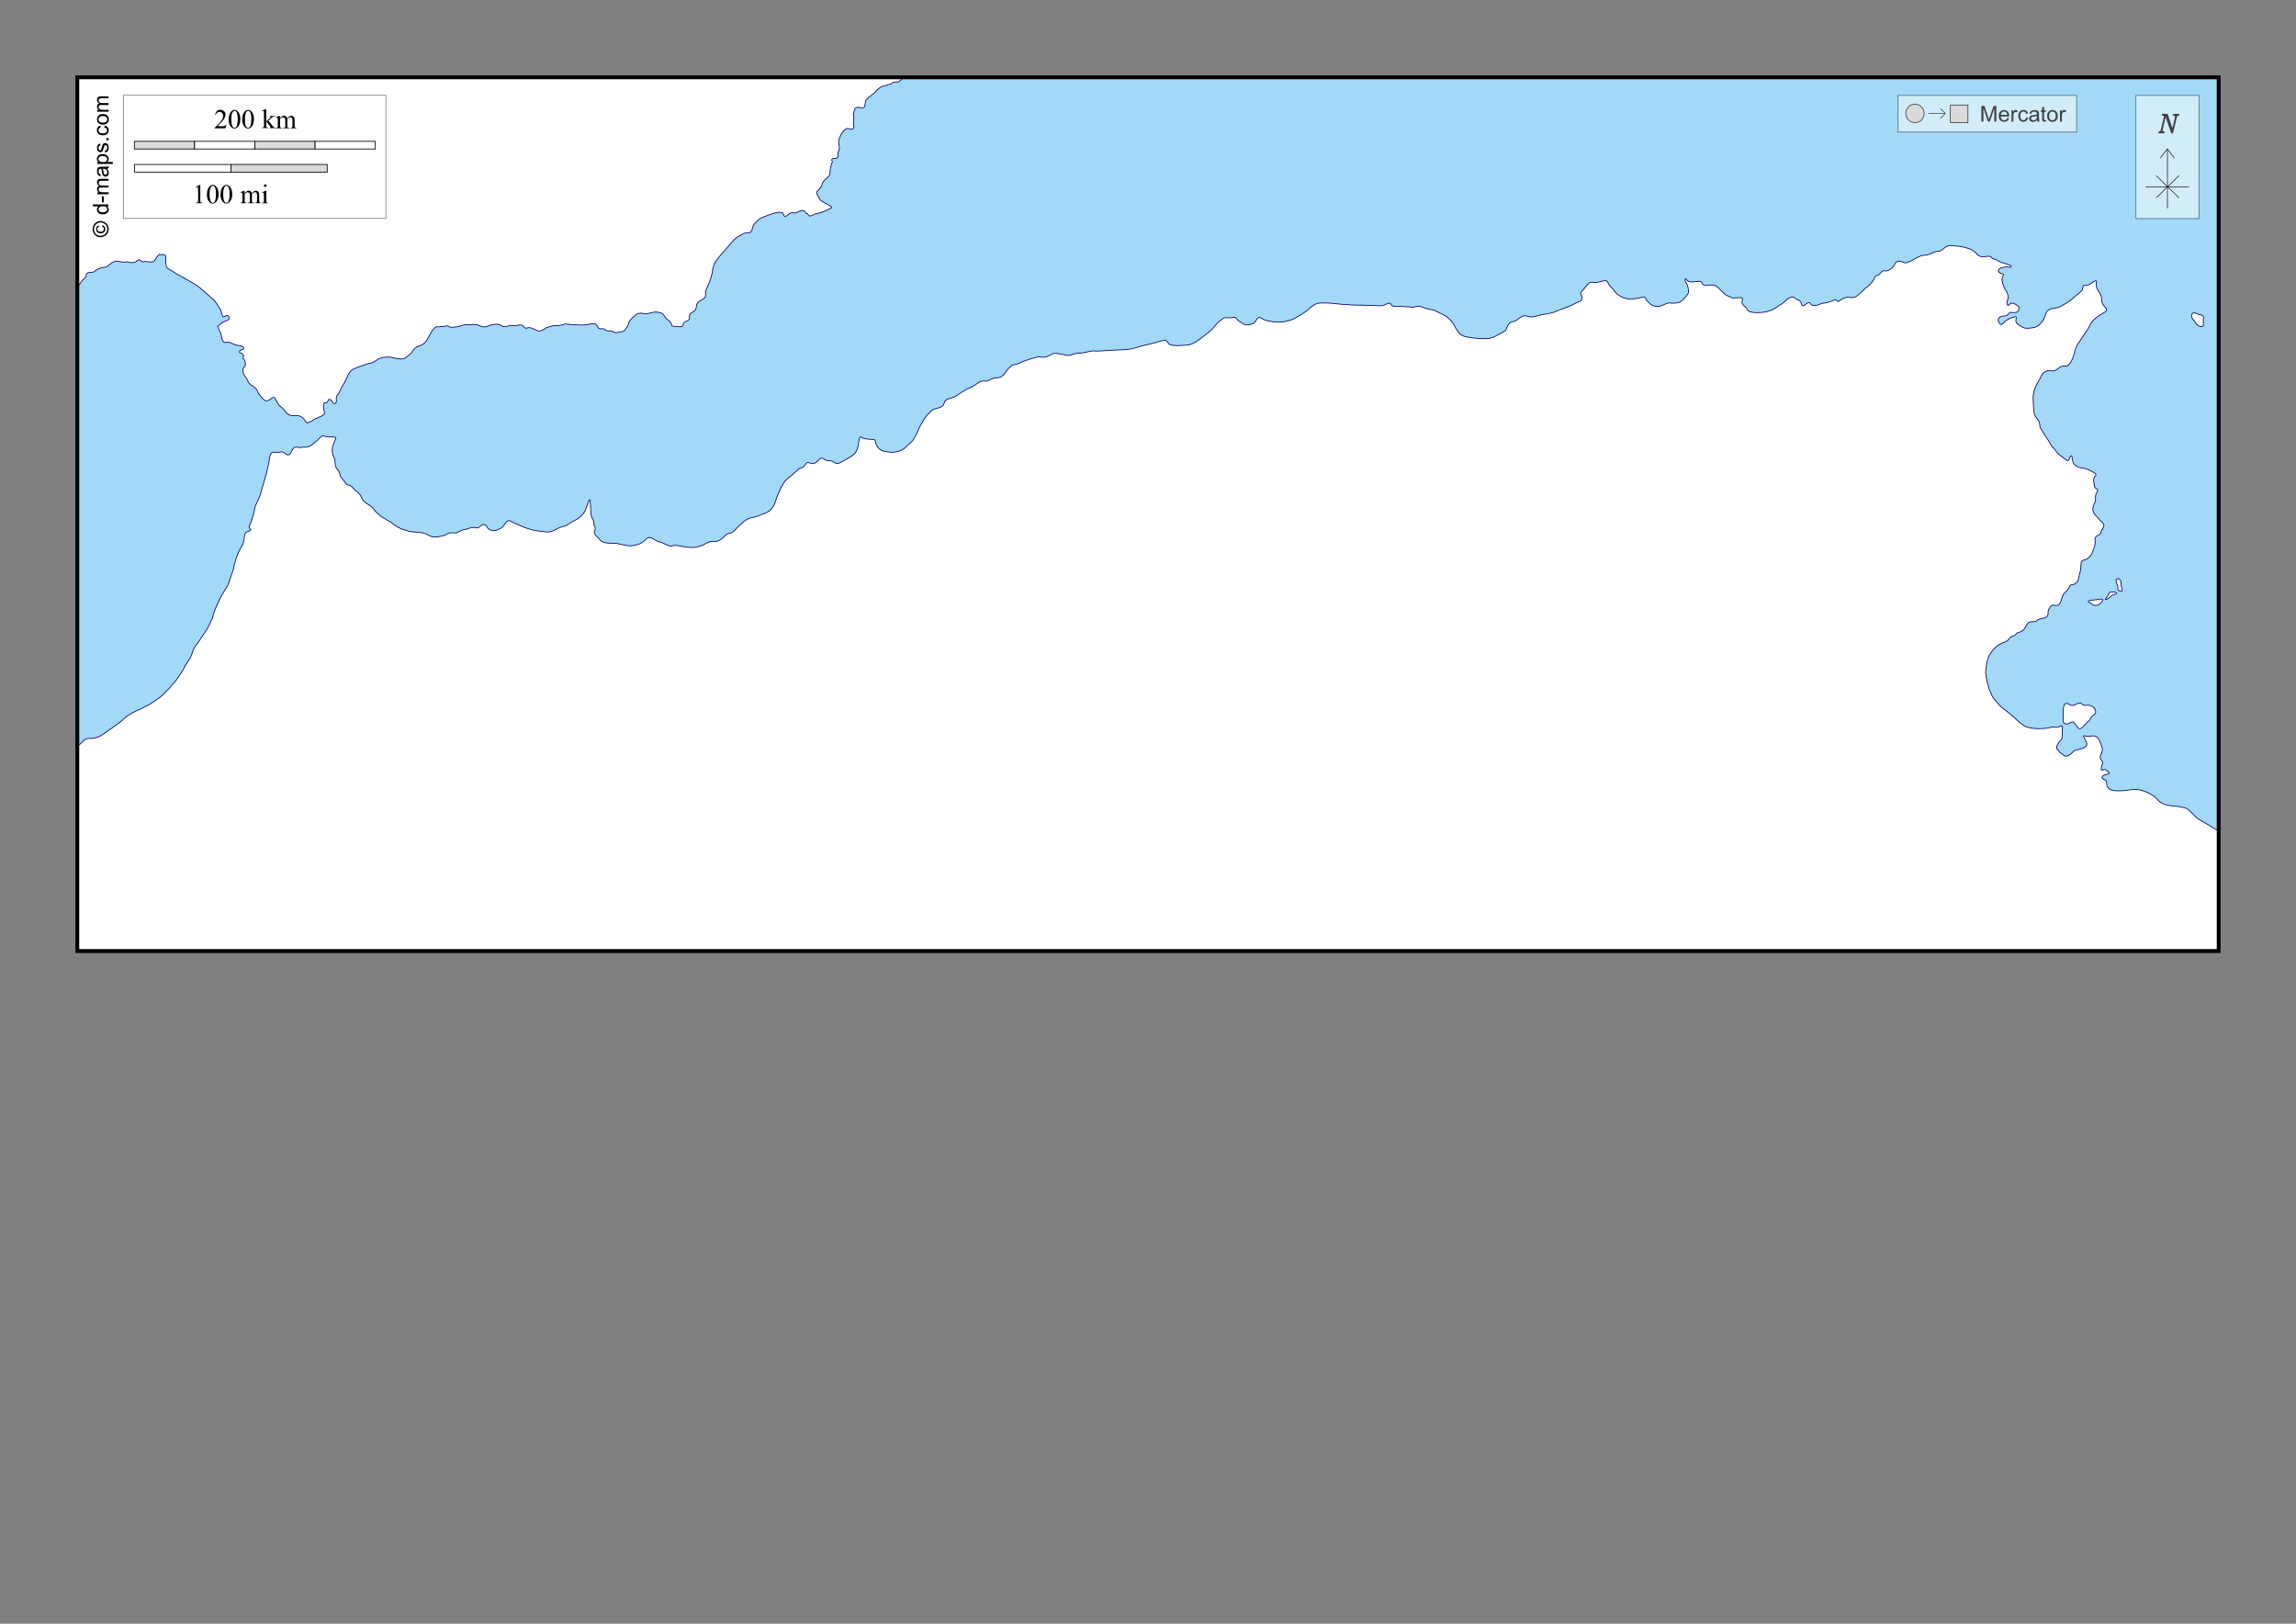 <?xml version="1.0" encoding="UTF-8"?>
<!DOCTYPE svg PUBLIC "-//W3C//DTD SVG 1.1//EN" "http://www.w3.org/Graphics/SVG/1.1/DTD/svg11.dtd">
<!-- Creator: CorelDRAW -->
<svg xmlns="http://www.w3.org/2000/svg" xml:space="preserve" width="297mm" height="210mm" version="1.1" style="shape-rendering:geometricPrecision; text-rendering:geometricPrecision; image-rendering:optimizeQuality; fill-rule:evenodd; clip-rule:evenodd"
viewBox="0 0 29700 21000"
 xmlns:xlink="http://www.w3.org/1999/xlink">
 <rect x="0" y="0" width="29700" height="21000" fill="#808080" stroke="none"/>
 <defs>
  <style type="text/css">
   <![CDATA[
    .str2 {stroke:black;stroke-width:10;stroke-opacity:0.502}
    .str1 {stroke:black;stroke-width:50}
    .str5 {stroke:#434242;stroke-width:10}
    .str3 {stroke:black;stroke-width:10}
    .str0 {stroke:#000066;stroke-width:10}
    .str6 {stroke:#2B2A29;stroke-width:7.62}
    .str4 {stroke:black;stroke-width:7.62}
    .fil2 {fill:none}
    .fil8 {fill:#D9DADA}
    .fil0 {fill:#A2D9F7}
    .fil1 {fill:white}
    .fil6 {fill:#FEFEFE;fill-rule:nonzero}
    .fil5 {fill:#D9DADA;fill-rule:nonzero}
    .fil7 {fill:#434242;fill-rule:nonzero}
    .fil4 {fill:black;fill-rule:nonzero}
    .fil3 {fill:#FEFEFE;fill-rule:nonzero;fill-opacity:0.502}
   ]]>
  </style>
 </defs>
 <g id="Plan_x0020_1">
  <rect class="fil0" x="1000" y="1000" width="27700" height="11300"/>
  <path class="fil1 str0" d="M1000 12300l0 -2647c25,-19 62,-51 82,-75 15,-19 52,-32 77,-27 26,6 98,-12 124,-25 47,-25 80,-49 122,-81 22,-16 43,-26 65,-45 31,-27 66,-43 98,-73 65,-60 118,-98 200,-135 31,-15 61,-24 88,-42 22,-14 57,-26 81,-42 16,-11 36,-21 54,-34 51,-36 99,-64 139,-113 25,-30 53,-43 75,-77 23,-34 51,-52 77,-91 29,-44 60,-86 88,-131 2,-4 3,-5 4,-8 17,-40 33,-61 55,-96 13,-21 38,-56 45,-78 5,-18 16,-37 20,-57 7,-31 28,-60 48,-84 23,-29 44,-63 64,-94 36,-56 76,-105 103,-167 10,-22 21,-43 30,-66l2 -4c12,-23 12,-33 18,-56 10,-35 21,-65 35,-98 10,-23 22,-46 32,-69 32,-75 67,-129 112,-197 18,-27 32,-90 45,-125 12,-32 28,-69 36,-101 4,-16 8,-45 12,-62 8,-24 12,-31 18,-56 6,-26 28,-83 40,-108 15,-29 24,-51 42,-79 23,-36 29,-81 31,-124 1,-29 15,-51 43,-58 13,-3 53,-15 34,-32 -20,-20 -23,-25 -8,-55 21,-40 26,-72 41,-115 9,-26 25,-93 26,-118 0,0 34,-72 34,-72 3,-10 16,-31 21,-49 4,-14 14,-32 18,-50 11,-47 31,-101 43,-148 13,-48 28,-91 38,-141 10,-48 24,-88 29,-139 2,-24 9,-42 12,-63 21,-42 18,-48 67,-44 23,2 43,1 65,-3 36,-7 51,12 78,28 24,14 25,17 50,-6 9,-8 23,-45 35,-59 10,-13 4,-7 17,-19 20,-18 63,6 97,-5 25,-8 44,6 76,-4 55,-17 77,-48 123,-82 27,-20 54,-74 92,-59 33,13 91,10 129,12 41,2 11,41 3,62 -30,73 -40,116 -10,192 20,40 18,42 20,83 5,96 50,69 65,160 5,26 46,60 61,88 7,12 24,32 40,35 69,14 59,46 101,76 12,9 48,38 54,49 18,35 42,85 76,107 29,19 56,37 84,58 12,9 31,46 56,67 25,20 51,50 78,63 26,12 43,26 66,40 26,16 28,12 55,34 29,25 102,71 139,80 37,9 59,23 103,30 60,9 120,5 176,21 32,9 57,32 98,45l3 1c18,-1 22,-2 37,1 11,3 61,-4 73,-8 39,-13 43,-4 81,-30 23,-16 76,-18 103,-14 36,5 79,-40 119,-41 21,-1 79,-28 113,-29 28,-1 20,-2 48,5 38,9 61,-56 109,-42 22,6 22,57 88,75 22,6 58,1 78,-9 63,-29 61,-29 98,-84 12,-18 34,-43 58,-31 29,16 58,26 89,41 20,10 43,20 65,30 80,33 155,57 242,63 25,2 66,11 91,11 80,-2 118,-50 192,-69 51,-14 46,-9 89,-41 35,-26 96,-48 129,-75 88,-72 84,-115 121,-213 4,-12 18,-34 20,-6 2,37 8,67 7,106 -1,54 4,91 30,138 20,35 -2,42 21,84 35,63 -46,61 31,136 41,40 49,66 112,79 34,7 76,5 111,6 48,1 52,9 94,16 101,18 116,29 220,-3 33,-10 74,-40 97,-64 54,-57 97,7 149,25 33,12 62,16 92,33 16,9 62,33 79,31 15,-2 28,-7 43,-11 56,3 87,9 143,20 38,8 119,12 155,1 23,-7 46,-15 70,-22 21,-7 36,-21 58,-30 43,-17 42,-23 87,-18 44,5 94,-22 124,-54 71,-77 67,-33 118,-66 23,-15 66,-66 93,-89 41,-34 43,-50 98,-78 10,-5 18,-10 29,-15 53,-14 74,-12 128,-36 56,-25 87,-24 140,-68 34,-29 57,-70 68,-113 7,-28 60,-158 75,-182 44,-74 41,-84 112,-136 31,-23 57,-53 87,-75 37,-32 21,-29 62,-40 59,-16 50,-89 104,-66 48,21 78,7 111,-29 33,-36 49,-42 87,-14 46,32 76,-2 124,38 24,20 70,12 93,-6 19,-15 44,-22 67,-38 17,-12 40,-21 59,-35 51,-37 50,-30 77,-92 22,-51 16,-109 31,-143 16,-36 30,-4 53,2 35,10 83,13 120,14 45,1 23,37 49,77 27,43 15,33 60,63 6,4 8,5 15,8 34,7 58,14 93,16 32,2 34,5 69,-1 44,-7 90,-18 123,-50 13,-13 40,-34 52,-48 22,-26 51,-37 69,-75 19,-39 46,-77 60,-119 6,-17 22,-51 32,-66 32,-52 49,-88 92,-134 28,-20 22,-21 41,-41 46,-48 151,-20 167,-102 5,-27 30,-46 56,-53 25,-7 81,-25 100,-38 20,-13 32,-20 52,-36 21,-17 45,-23 72,-44 22,-17 55,-21 84,-41 20,-14 36,-20 58,-36 48,-35 63,-39 120,-34 31,2 72,-43 138,-44 70,-1 83,-33 122,-82 19,-23 19,-29 43,-51 12,-11 22,-21 35,-31 37,-4 90,-20 123,-39 20,-11 129,-47 153,-51 42,-6 43,-24 96,-13 84,17 130,-48 175,-48 51,0 109,16 159,26 50,10 103,-36 163,-30 41,5 141,-30 185,-28 40,6 83,0 124,-2 41,-1 86,-3 127,-7 79,-7 185,-1 261,-24 17,-5 28,-6 47,-12 74,-26 144,-38 220,-56 34,-8 135,-49 158,-31 36,28 17,50 88,60 64,8 88,1 150,-1l5 0c64,-4 80,-12 137,-42 30,-16 96,-67 123,-90 37,-31 75,-55 107,-93 16,-18 28,-32 43,-51 18,-22 62,-57 86,-73 23,-16 67,-1 100,-7 27,-5 52,-14 69,10 19,28 39,35 66,55 53,38 82,33 143,13 37,-12 29,-26 51,-53 25,-29 22,-39 60,-20 37,18 42,26 87,35 9,2 17,4 27,6 46,9 73,9 119,11 57,2 160,-22 208,-54 20,-13 41,-20 64,-36 23,-15 42,-27 65,-41 27,-17 60,-54 91,-75 62,-43 74,-41 148,-42 83,-1 166,11 248,19 16,1 34,1 50,0 68,12 136,8 205,10 53,1 104,6 158,5 41,0 86,12 128,-9 16,-8 69,-39 80,-9 14,39 85,30 118,29 43,-2 76,6 117,6 31,0 40,11 80,-2 68,-23 95,15 158,27 28,6 54,13 83,17 33,18 74,33 107,52 29,16 43,18 70,42 72,65 67,70 112,149 12,20 30,39 44,61l1 2c48,30 43,29 100,42 41,9 67,10 108,15 24,3 38,4 62,5 84,2 132,6 206,-39 18,-11 40,-17 63,-32 45,-29 56,-19 75,-79 9,-28 37,-66 70,-68 61,-4 111,-88 169,-77 75,15 49,23 133,5 37,-8 75,-22 113,-25 8,-1 13,-2 21,-3 59,-11 83,-13 140,-40 39,-18 91,-33 132,-50 25,-11 44,-16 70,-30 20,-10 39,-19 59,-30 34,-19 53,-7 63,-56 8,-39 -46,-50 0,-93 30,-28 49,-60 77,-90 35,-39 65,-14 110,-18 31,-3 127,-45 143,-8 16,37 29,54 59,82 35,32 32,56 82,88 53,34 51,31 112,47 21,5 36,6 57,6 32,-7 41,-7 70,-10 23,-3 87,-23 103,-13 9,6 11,27 29,46 48,48 69,74 146,71 47,-2 114,-55 156,-44 26,7 102,0 125,-16 15,-11 18,-9 35,-26 19,-20 30,-29 47,-52 31,-40 30,-44 22,-93 -8,-49 -13,-46 -34,-87 -10,-18 -9,-57 8,-33 46,63 120,21 178,27 48,5 4,72 119,49 47,-9 83,3 118,33l6 6c22,26 45,44 69,69 34,34 55,28 93,52 38,24 170,-32 142,38 -21,53 34,69 56,105 8,12 17,27 30,34 47,26 163,20 214,9 59,-14 92,-23 142,-60 25,-18 45,-30 71,-45 14,-8 33,-26 44,-38 32,-26 64,-58 109,-46 8,2 30,26 51,32 65,19 36,78 69,79 13,0 65,-56 92,-38 16,11 -8,34 72,31 36,-1 62,-26 105,-29 62,-4 80,-21 136,-40 41,-14 34,35 60,14 30,-25 63,-41 101,-49 19,-4 30,3 53,3 36,0 59,-2 87,-28 28,-25 66,-54 89,-81 13,-15 29,-27 46,-37 19,-15 78,-79 81,-103 6,-43 34,-23 69,-56 27,-26 35,-50 73,-40 32,9 90,-33 106,-60 13,-23 38,-73 71,-66 33,7 27,1 60,18 57,28 188,-92 254,-93 73,-2 76,-16 140,-41 50,-20 61,6 119,-43 25,-21 59,-44 92,-43 8,0 14,1 22,2 59,6 111,7 169,24 63,18 81,21 132,64 26,22 29,37 68,52 36,14 54,-3 95,-3 64,0 26,21 78,35 52,14 47,25 85,41 13,5 45,13 62,19 18,6 75,17 76,40 1,13 -35,3 -45,3 -28,0 -120,6 -121,48 0,4 6,20 8,24 27,14 33,12 53,21 11,5 -2,22 -6,33 -16,41 -4,72 9,111 12,33 11,35 30,65 78,123 -10,127 23,189 15,27 26,-35 83,-20 13,4 55,36 66,46 -5,50 1,67 -56,73 -52,5 -48,-20 -90,28 -25,29 -62,4 -100,30 -52,35 0,104 22,97 11,-4 43,-43 66,-56 33,-19 77,-44 116,-44 28,0 -27,55 25,94 17,13 15,14 37,27 45,27 60,30 114,26 76,-5 106,-18 159,-75 73,-77 20,-167 165,-183 25,-3 54,-13 78,-20 23,-12 34,-22 57,-34 36,-18 113,-78 143,-107 22,-20 81,-60 86,-87 8,-37 2,-49 45,-47 45,2 85,-51 126,-60 13,-3 7,46 7,55 1,69 65,108 67,163 3,58 7,83 49,125 50,49 -16,67 -48,87 -34,22 -59,37 -89,65 -25,23 -42,42 -58,73 -24,61 -68,111 -104,165 -13,19 -17,31 -33,51 -34,43 -55,96 -67,149 -10,45 -54,179 -115,170 -44,-7 -59,7 -95,31 -35,24 -40,36 -85,30 -55,-8 -88,4 -123,49l-6 8c-20,55 -63,107 -86,169 -35,97 -22,160 -17,260 4,91 15,92 64,159 15,21 17,60 18,85 29,43 51,86 78,127 21,32 32,43 51,79 22,43 32,51 63,85 29,32 30,47 71,74 13,9 84,67 92,68 30,3 26,-62 51,-64 10,-1 13,55 17,69 12,44 29,56 69,76 23,12 71,13 103,23 20,6 88,39 104,51 39,25 28,26 7,55 -22,30 -8,71 -4,106 3,28 11,39 35,51 33,16 -24,55 -19,107 6,64 -8,48 -26,109 -18,57 -6,95 38,135 22,20 31,40 59,63 18,14 30,32 39,53 -14,40 -4,30 -28,60 -17,22 -4,58 -52,73 -23,7 -40,32 -36,57 10,60 -19,125 -42,178 -9,20 -49,68 -72,73 -51,12 -68,20 -68,75 -2,75 -12,89 -28,156 -11,45 -1,45 -40,80 -34,31 -69,0 -84,49 -8,25 -46,62 -65,81 -48,49 -26,186 -136,153 -34,-11 -60,44 -70,69 -8,21 11,56 -27,86 -22,17 -108,15 -127,51 -47,17 -58,-1 -91,14 -54,25 -39,109 -140,132 -40,9 -21,35 -74,48 -60,14 -30,52 -106,77 -70,23 -130,70 -172,131 -46,67 -53,104 -65,185 -3,23 -7,55 -9,78 13,89 28,180 67,262 27,57 22,57 66,105 36,40 38,54 85,90 36,27 75,59 110,88 36,28 53,43 85,76 15,16 31,27 48,40 49,42 66,42 125,56 46,11 154,11 202,3 24,-4 26,-2 52,-11 46,-15 60,8 95,-3 15,-4 46,-22 56,-15 13,9 -1,42 0,62 0,32 3,64 -2,95l-1 5c-18,27 -15,22 -33,42 -19,21 -52,77 -25,101 21,18 23,30 35,41 15,14 16,1 37,26 16,19 51,25 72,11 37,-25 31,-21 63,-53 19,-19 60,-23 86,-31 29,-8 68,-17 83,-47 22,-43 -48,-102 -36,-125 3,-5 22,6 34,7 62,4 115,-32 159,36 16,26 50,105 48,134l-1 10c-5,50 -17,40 -24,74 -13,64 45,57 25,105 -5,11 -31,86 0,79 19,-5 36,-18 53,3 8,10 75,37 9,50 -26,5 -56,10 -67,39 -5,13 32,32 42,37 40,21 -5,57 47,109 34,34 147,32 191,26 151,-17 192,-32 336,38 31,15 70,42 93,68l4 4c57,72 137,83 224,90 40,3 140,16 170,39 31,23 58,49 83,78 55,63 151,101 220,147 19,13 40,23 60,36l39 22 0 1552 -27700 0zm27391 -8139c-12,-16 -40,-48 -42,-68 -4,-39 26,-60 63,-39 44,26 102,6 90,67 -6,29 6,82 -6,99 -6,9 -35,5 -47,-2 -9,-6 -27,-19 -34,-23l-24 -33zm-1341 3642c-3,-1 -40,-16 -38,-28 1,-6 46,-16 54,-14 30,7 203,-56 105,41 -15,15 -33,25 -55,28 -11,1 -36,-3 -46,-7l-20 -20zm267 -103c-24,27 -42,40 -74,55 -19,9 2,-22 7,-27 27,-28 25,-70 60,-71 7,0 9,2 21,1 13,-1 61,-2 43,22 -2,2 -17,8 -20,7l-36 13zm119 -164c-2,43 14,61 15,99 1,19 -24,14 -34,8 -44,-23 -9,-42 -25,-73 -11,-20 -40,-91 8,-86 15,2 23,17 32,27l4 25zm-341 1631c13,27 25,45 0,71 -19,19 -39,20 -50,48 -17,41 -46,48 -70,80 -16,22 -40,47 -66,58 -28,11 -53,-54 -76,-73 -54,-46 -49,36 -128,5 -28,-11 -16,-67 -16,-94 0,-35 -9,-155 34,-163 53,-10 51,55 137,7 15,-8 50,-22 64,-7 43,46 72,10 112,26 12,5 25,9 36,16l24 26zm-26096 -8167l0 2703c54,-38 43,-60 80,-90 53,-43 25,-55 45,-77 18,-19 58,-10 82,-17 18,-5 24,-18 44,-29 33,-18 64,-32 102,-34 44,-2 81,-56 117,-69 51,-18 47,-10 98,-1 46,8 37,1 76,0 12,0 30,8 47,10 72,8 78,-31 109,-35 16,-2 27,22 53,26 39,-14 38,0 68,0 30,0 65,9 85,-24 20,-32 25,-44 53,-71 14,-13 3,9 28,2 21,-6 40,-3 56,13 6,6 0,73 3,91 8,46 -2,66 50,88 10,4 68,42 80,50 30,20 70,37 103,58 31,20 66,36 97,55 24,16 49,28 74,44 48,37 91,79 138,117 23,19 42,39 67,59 31,24 65,86 90,120 23,32 22,98 47,109 12,5 47,-41 69,-4 13,23 -5,47 -29,54 -45,14 -76,36 -110,67l-5 5c7,23 24,59 36,82 18,33 8,97 45,122 23,16 47,-15 92,13 17,10 38,13 58,22 27,13 121,10 105,53 -4,11 -52,9 -55,40 -2,17 22,6 36,25 15,19 26,16 13,40 -13,26 10,23 17,40 39,96 -28,79 -21,135 10,79 22,53 54,114 6,11 11,23 14,34 49,63 32,27 80,67 9,7 32,31 36,42 10,33 30,56 51,81 48,55 64,79 134,23 13,-11 36,-22 47,-3 37,66 28,76 93,127 27,22 26,29 46,53 36,45 75,48 129,46 71,-4 95,29 134,81 5,7 8,9 14,15 24,-17 52,-18 82,-42 20,-15 85,-39 112,-53 18,-9 38,-30 28,-52 -13,-27 -21,-99 2,-118 14,-11 22,24 45,-23 14,-29 13,-22 36,-10 11,6 27,29 33,40 8,16 45,3 39,-38 -4,-25 0,-55 18,-74 32,-33 35,-77 62,-113 23,-31 28,-50 45,-82l3 -6c20,-44 47,-110 95,-129 32,-13 61,-27 95,-37 48,-14 62,-28 120,-37 71,-12 97,-81 212,-79 36,1 41,-5 81,6 32,9 84,22 116,17 9,-1 22,-5 30,-5 36,-22 48,-33 78,-58 42,-34 32,-75 107,-101 50,-17 70,-28 104,-72 16,-22 31,-59 48,-85 20,-31 26,-51 55,-78 31,-29 30,-10 65,-16 25,-5 51,-2 78,-10 15,-4 33,-5 45,7 16,16 60,6 83,5 52,-1 89,-31 147,-30 25,0 56,-2 82,-2 73,-1 49,6 110,26 21,7 38,3 59,3 49,-24 100,-37 154,-31 55,6 49,49 137,20 36,-12 62,6 102,-5 102,-27 78,22 115,33 24,7 31,-17 79,1 30,11 37,14 66,29 58,30 96,-27 145,-41 50,-15 63,-22 117,-21 48,0 67,-12 110,-21 37,1 32,4 59,7 19,2 42,0 62,2 46,5 122,8 166,-1 31,-7 103,-27 121,11 14,30 15,45 58,43 49,-2 26,7 65,24 30,13 39,-8 88,16 46,22 51,4 101,-1 25,-2 46,-10 57,-33 4,-10 17,-19 25,-37 10,-23 10,-20 17,-45 10,-36 93,-116 127,-122l4 -1c58,-10 35,3 79,7 40,4 100,-33 166,-22 54,10 66,13 92,60 24,42 71,41 86,102 7,29 28,18 58,22 138,19 60,-30 119,-60 23,-12 59,-19 55,-56 -3,-28 -3,-38 23,-58 29,-23 60,-29 64,-72 8,-97 68,-78 111,-127 24,-28 -4,-50 16,-97 16,-39 55,-122 62,-158 7,-41 24,-59 23,-109 17,-46 9,-65 43,-107 29,-34 52,-74 85,-105 37,-35 71,-87 108,-126 58,-62 51,-65 131,-107 43,-23 39,-27 88,-28 71,-1 48,-72 85,-117 16,-19 67,-66 88,-77 30,-11 52,-21 83,-32 30,-10 44,-18 77,-27 26,-6 112,-30 124,5 17,48 25,42 64,13 79,-59 62,-1 116,-30 105,-58 101,5 117,11 30,12 11,-7 30,25 17,30 74,-15 98,-20 21,-5 37,-4 61,-13 17,-6 34,-12 51,-18 28,-15 42,-20 69,-33 6,-3 30,-15 20,-23 -27,-21 -61,-37 -91,-54 -41,-23 -49,-21 -73,-65 -7,-13 -35,-63 -29,-74 9,-17 47,-38 65,-82 14,-35 7,-32 32,-64 35,-45 78,-47 77,-116 0,-35 11,-68 19,-102 23,-44 6,-23 3,-49 -4,-33 65,-8 83,-41 4,-7 -10,-28 0,-58 17,-50 22,-56 9,-108 -11,-43 10,-84 27,-122 13,-28 61,-89 96,-78 20,6 71,17 71,-17 -1,-44 -11,-52 -1,-102 2,-12 3,-53 -5,-63 5,-17 9,-60 20,-74 35,-48 112,19 125,-29 18,-64 -4,-74 52,-117 20,-15 39,-31 59,-46 40,-31 54,-66 109,-94 16,-8 52,-13 75,-21 17,-6 34,-11 51,-17 32,-25 38,-22 78,-22 23,0 30,-16 50,-30l30 -33 -10686 0z"/>
  <rect class="fil2 str1" x="1000" y="1000" width="27700" height="11300"/>
  <polygon class="fil3 str2" points="1596,1232 4992,1232 4992,2825 1596,2825 "/>
  <path class="fil4" d="M2930 1614l-16 45 -138 0 0 -6c41,-37 69,-67 86,-91 17,-23 25,-45 25,-64 0,-15 -5,-27 -14,-37 -9,-10 -20,-14 -33,-14 -12,0 -22,3 -31,10 -9,7 -16,16 -20,29l-6 0c3,-21 10,-37 22,-49 12,-11 27,-17 45,-17 19,0 35,6 48,18 13,12 19,27 19,43 0,12 -3,24 -8,36 -8,19 -22,38 -41,59 -29,31 -46,50 -53,56l60 0c12,0 21,0 26,-1 5,-1 9,-3 13,-6 4,-3 7,-7 10,-12l7 0z"/>
  <path id="1" class="fil4" d="M2958 1544c0,-27 4,-50 12,-69 8,-19 19,-34 32,-43 10,-7 21,-11 32,-11 18,0 34,9 48,27 18,23 27,53 27,92 0,27 -4,50 -12,69 -8,19 -18,33 -30,41 -12,9 -24,13 -35,13 -22,0 -41,-13 -56,-39 -13,-22 -19,-49 -19,-80zm34 4c0,32 4,58 12,79 7,17 16,26 29,26 6,0 13,-3 19,-8 7,-6 12,-15 15,-28 5,-20 8,-48 8,-83 0,-27 -3,-49 -8,-67 -4,-13 -9,-23 -16,-28 -5,-4 -10,-6 -17,-6 -8,0 -15,4 -21,11 -8,10 -14,24 -17,45 -3,20 -4,41 -4,60z"/>
  <path id="2" class="fil4" d="M3134 1544c0,-27 4,-50 12,-69 8,-19 19,-34 32,-43 10,-7 21,-11 32,-11 18,0 34,9 48,27 18,23 27,53 27,92 0,27 -4,50 -12,69 -8,19 -18,33 -30,41 -12,9 -24,13 -35,13 -22,0 -41,-13 -56,-39 -13,-22 -19,-49 -19,-80zm34 4c0,32 4,58 12,79 7,17 16,26 29,26 6,0 13,-3 19,-8 7,-6 12,-15 15,-28 5,-20 8,-48 8,-83 0,-27 -3,-49 -8,-67 -4,-13 -9,-23 -16,-28 -5,-4 -10,-6 -17,-6 -8,0 -15,4 -21,11 -8,10 -14,24 -17,45 -3,20 -4,41 -4,60z"/>
  <path id="3" class="fil4" d="M3444 1414l0 157 40 -37c9,-8 13,-13 15,-15 1,-1 1,-3 1,-4 0,-2 -1,-4 -3,-6 -2,-2 -5,-3 -9,-3l0 -6 69 0 0 6c-9,0 -17,2 -23,4 -6,3 -13,7 -21,14l-41 37 40 51c11,14 19,23 23,27 6,5 10,9 15,10 3,1 8,2 15,2l0 6 -77 0 0 -6c4,0 7,-1 9,-2 2,-1 2,-3 2,-5 0,-3 -2,-7 -7,-13l-48 -62 0 52c0,10 1,17 2,20 1,3 3,5 6,7 3,1 8,2 17,2l0 6 -80 0 0 -6c8,0 14,-1 18,-3 2,-1 4,-3 5,-6 2,-4 3,-10 3,-20l0 -144c0,-18 0,-29 -1,-33 -1,-4 -2,-7 -4,-8 -2,-2 -4,-2 -7,-2 -2,0 -6,1 -11,3l-3 -6 47 -19 8 0z"/>
  <path id="4" class="fil4" d="M3621 1531c11,-12 18,-18 20,-20 5,-4 11,-8 17,-10 6,-2 12,-4 18,-4 10,0 18,3 25,9 7,6 12,14 14,25 12,-14 22,-23 30,-27 8,-4 17,-6 25,-6 8,0 16,2 22,6 6,4 12,11 15,21 3,7 4,17 4,31l0 68c0,10 1,17 2,20 1,2 3,5 6,6 3,2 8,3 15,3l0 6 -77 0 0 -6 3 0c7,0 12,-1 16,-4 3,-2 5,-5 6,-9 0,-2 1,-7 1,-17l0 -68c0,-13 -2,-22 -5,-27 -5,-7 -12,-11 -22,-11 -6,0 -12,2 -18,5 -6,3 -14,9 -22,17l0 2 1 7 0 75c0,11 1,17 2,20 1,3 3,5 7,7 3,2 9,3 17,3l0 6 -79 0 0 -6c9,0 15,-1 18,-3 3,-2 5,-5 7,-9 1,-2 1,-8 1,-17l0 -68c0,-13 -2,-22 -6,-28 -5,-7 -12,-11 -21,-11 -6,0 -12,2 -18,5 -9,5 -17,11 -22,17l0 85c0,10 1,17 2,20 1,3 4,5 6,7 3,2 8,2 17,2l0 6 -78 0 0 -6c7,0 12,-1 15,-2 3,-2 5,-4 7,-7 1,-3 2,-10 2,-20l0 -60c0,-17 -1,-28 -2,-34 -1,-4 -2,-6 -4,-8 -2,-1 -4,-2 -7,-2 -3,0 -7,1 -12,3l-3 -6 48 -19 7 0 0 34z"/>
  <path class="fil4" d="M2528 2418l57 -28 6 0 0 197c0,13 1,21 2,25 1,3 3,6 7,7 3,2 11,3 21,3l0 6 -88 0 0 -6c11,0 18,-1 21,-3 3,-2 5,-4 7,-7 1,-3 2,-11 2,-25l0 -126c0,-17 -1,-28 -2,-33 -1,-4 -2,-6 -4,-8 -2,-2 -5,-3 -8,-3 -4,0 -10,2 -18,5l-3 -5z"/>
  <path id="1" class="fil4" d="M3163 2500c11,-12 18,-18 20,-20 5,-4 11,-8 17,-10 6,-2 12,-4 18,-4 10,0 18,3 25,9 7,6 12,14 14,25 12,-14 22,-23 30,-27 8,-4 17,-6 25,-6 8,0 16,2 22,6 6,4 12,11 15,21 3,7 4,17 4,31l0 68c0,10 1,17 2,20 1,2 3,5 6,6 3,2 8,3 15,3l0 6 -77 0 0 -6 3 0c7,0 12,-1 16,-4 3,-2 5,-5 6,-9 0,-2 1,-7 1,-17l0 -68c0,-13 -2,-22 -5,-27 -5,-7 -12,-11 -22,-11 -6,0 -12,2 -18,5 -6,3 -14,9 -22,17l0 2 1 7 0 75c0,11 1,17 2,20 1,3 3,5 7,7 3,2 9,3 17,3l0 6 -79 0 0 -6c9,0 15,-1 18,-3 3,-2 5,-5 7,-9 1,-2 1,-8 1,-17l0 -68c0,-13 -2,-22 -6,-28 -5,-7 -12,-11 -21,-11 -6,0 -12,2 -18,5 -9,5 -17,11 -22,17l0 85c0,10 1,17 2,20 1,3 4,5 6,7 3,2 8,2 17,2l0 6 -78 0 0 -6c7,0 12,-1 15,-2 3,-2 5,-4 7,-7 1,-3 2,-10 2,-20l0 -60c0,-17 -1,-28 -2,-34 -1,-4 -2,-6 -4,-8 -2,-1 -4,-2 -7,-2 -3,0 -7,1 -12,3l-3 -6 48 -19 7 0 0 34z"/>
  <path id="2" class="fil4" d="M3431 2384c5,0 9,2 12,5 3,3 5,8 5,12 0,5 -2,9 -5,12 -3,3 -8,5 -12,5 -5,0 -9,-2 -12,-5 -3,-3 -5,-8 -5,-12 0,-5 2,-9 5,-12 3,-3 8,-5 13,-5zm14 83l0 127c0,10 1,16 2,20 1,3 4,6 6,7 3,2 8,2 15,2l0 6 -77 0 0 -6c8,0 13,-1 15,-2 3,-1 5,-4 6,-7 2,-3 2,-10 2,-20l0 -61c0,-17 -1,-28 -2,-33 -1,-4 -2,-6 -4,-8 -2,-1 -4,-2 -7,-2 -3,0 -7,1 -12,3l-2 -6 47 -19 8 0z"/>
  <path id="3" class="fil4" d="M2677 2514c0,-27 4,-50 12,-69 8,-19 19,-34 32,-43 10,-7 21,-11 32,-11 18,0 34,9 48,27 18,23 27,53 27,92 0,27 -4,50 -12,69 -8,19 -18,33 -30,41 -12,9 -24,13 -35,13 -22,0 -41,-13 -56,-39 -13,-22 -19,-49 -19,-80zm34 4c0,32 4,58 12,79 7,17 16,26 29,26 6,0 13,-3 19,-8 7,-6 12,-15 15,-28 5,-20 8,-48 8,-83 0,-27 -3,-49 -8,-67 -4,-13 -9,-23 -16,-28 -5,-4 -10,-6 -17,-6 -8,0 -15,4 -21,11 -8,10 -14,24 -17,45 -3,20 -4,41 -4,60z"/>
  <path id="4" class="fil4" d="M2853 2514c0,-27 4,-50 12,-69 8,-19 19,-34 32,-43 10,-7 21,-11 32,-11 18,0 34,9 48,27 18,23 27,53 27,92 0,27 -4,50 -12,69 -8,19 -18,33 -30,41 -12,9 -24,13 -35,13 -22,0 -41,-13 -56,-39 -13,-22 -19,-49 -19,-80zm34 4c0,32 4,58 12,79 7,17 16,26 29,26 6,0 13,-3 19,-8 7,-6 12,-15 15,-28 5,-20 8,-48 8,-83 0,-27 -3,-49 -8,-67 -4,-13 -9,-23 -16,-28 -5,-4 -10,-6 -17,-6 -8,0 -15,4 -21,11 -8,10 -14,24 -17,45 -3,20 -4,41 -4,60z"/>
  <path class="fil4" d="M1198 2963c0,-17 4,-34 13,-51 9,-17 22,-30 38,-39 17,-9 34,-14 52,-14 18,0 35,5 52,14 17,9 29,22 39,38 9,17 14,34 14,52 0,18 -5,35 -14,52 -9,17 -22,29 -39,39 -17,9 -34,14 -52,14 -18,0 -35,-5 -52,-14 -17,-9 -30,-22 -38,-39 -9,-17 -13,-34 -13,-51zm17 0c0,15 4,29 11,43 7,14 18,25 32,32 14,8 28,12 43,12 15,0 29,-4 43,-12 14,-8 24,-18 32,-32 8,-14 12,-28 12,-43 0,-15 -4,-29 -12,-43 -8,-14 -18,-25 -32,-32 -14,-8 -28,-11 -43,-11 -15,0 -30,4 -43,12 -14,8 -25,19 -32,32 -7,14 -11,28 -11,43zm104 -33l5 -17c12,3 21,9 28,18 7,9 10,20 10,33 0,16 -5,29 -16,39 -10,10 -25,15 -44,15 -12,0 -23,-2 -32,-7 -9,-5 -16,-11 -20,-20 -5,-9 -7,-18 -7,-29 0,-12 3,-22 9,-30 6,-8 14,-14 24,-17l4 16c-7,3 -12,7 -16,12 -4,5 -6,12 -6,19 0,11 4,19 11,26 8,7 18,10 32,10 14,0 25,-3 32,-10 7,-6 11,-15 11,-25 0,-8 -2,-16 -7,-22 -5,-6 -11,-10 -20,-12z"/>
  <path id="1" class="fil4" d="M1404 2668l-19 0c14,9 22,23 22,41 0,12 -3,22 -10,32 -6,10 -15,17 -27,23 -12,5 -25,8 -40,8 -15,0 -28,-2 -40,-7 -12,-5 -21,-12 -27,-22 -6,-10 -10,-21 -10,-33 0,-9 2,-17 6,-24 4,-7 9,-12 15,-17l-73 0 0 -25 202 0 0 23zm-73 78c19,0 33,-4 42,-12 9,-8 14,-17 14,-28 0,-11 -4,-20 -13,-28 -9,-8 -22,-11 -41,-11 -20,0 -35,4 -44,12 -9,8 -14,17 -14,29 0,11 4,20 13,28 9,7 23,11 42,11z"/>
  <polygon id="2" class="fil4" points="1343,2616 1318,2616 1318,2539 1343,2539 "/>
  <path id="3" class="fil4" d="M1404 2512l-146 0 0 -22 21 0c-7,-5 -13,-11 -17,-18 -4,-8 -7,-16 -7,-26 0,-11 2,-20 7,-27 5,-7 11,-12 19,-15 -17,-12 -26,-27 -26,-45 0,-15 4,-26 12,-34 8,-8 20,-12 37,-12l100 0 0 25 -92 0c-10,0 -17,1 -21,2 -4,2 -8,5 -11,9 -3,4 -4,9 -4,15 0,10 3,19 10,26 7,7 18,10 33,10l85 0 0 25 -95 0c-11,0 -19,2 -25,6 -6,4 -8,11 -8,20 0,7 2,13 6,19 4,6 9,10 16,13 7,3 17,4 31,4l76 0 0 25z"/>
  <path id="4" class="fil4" d="M1385 2181c8,9 13,18 17,27 3,9 5,18 5,27 0,16 -4,28 -12,37 -8,9 -18,13 -30,13 -7,0 -14,-2 -20,-5 -6,-3 -11,-8 -14,-13 -4,-5 -6,-11 -8,-18 -1,-5 -2,-12 -4,-22 -2,-20 -5,-35 -9,-44 -3,0 -6,0 -6,0 -10,0 -17,2 -21,7 -6,6 -8,16 -8,28 0,12 2,20 6,26 4,6 11,10 22,12l-3 24c-10,-2 -19,-6 -25,-11 -6,-5 -11,-12 -15,-22 -3,-10 -5,-21 -5,-33 0,-13 1,-23 4,-31 3,-8 7,-14 11,-17 4,-4 10,-6 17,-8 4,-1 12,-1 23,-1l33 0c23,0 38,-1 44,-2 6,-1 12,-3 18,-6l0 26c-5,3 -11,4 -18,5zm-55 2c4,9 7,23 9,41 1,10 3,17 5,22 2,4 5,7 8,10 4,2 7,3 12,3 7,0 12,-2 16,-8 4,-5 7,-12 7,-22 0,-10 -2,-18 -6,-26 -4,-7 -10,-13 -17,-16 -6,-3 -14,-4 -25,-4l-9 0z"/>
  <path id="5" class="fil4" d="M1460 2120l-203 0 0 -23 19 0c-7,-5 -13,-11 -17,-18 -4,-7 -6,-15 -6,-24 0,-13 3,-24 10,-33 6,-10 15,-17 27,-22 12,-5 25,-7 38,-7 15,0 28,3 40,8 12,5 21,13 28,23 6,10 10,21 10,32 0,8 -2,16 -5,22 -3,7 -8,12 -13,16l71 0 0 25zm-129 -23c19,0 33,-4 42,-11 9,-8 13,-17 13,-28 0,-11 -5,-20 -14,-28 -9,-8 -24,-12 -43,-12 -19,0 -33,4 -42,11 -9,8 -14,17 -14,27 0,11 5,20 15,28 10,8 24,12 43,12z"/>
  <path id="6" class="fil4" d="M1360 1973l-4 -25c10,-1 17,-5 23,-12 5,-6 8,-15 8,-26 0,-11 -2,-20 -7,-25 -5,-6 -10,-8 -16,-8 -6,0 -10,3 -13,7 -2,3 -5,12 -8,25 -5,18 -9,31 -12,38 -3,7 -8,12 -14,16 -6,4 -12,5 -20,5 -7,0 -13,-2 -18,-4 -6,-3 -10,-7 -14,-12 -3,-4 -5,-9 -7,-16 -2,-7 -3,-14 -3,-21 0,-11 2,-22 5,-30 3,-9 8,-15 13,-19 6,-4 13,-7 23,-9l3 24c-8,1 -14,4 -18,10 -4,5 -6,13 -6,22 0,11 2,19 6,24 4,5 8,7 13,7 3,0 6,-1 9,-3 3,-2 5,-5 7,-10 1,-3 3,-10 6,-22 5,-18 9,-30 11,-37 3,-7 7,-12 13,-16 6,-4 13,-6 21,-6 8,0 16,2 23,7 7,5 13,12 17,21 4,9 6,19 6,31 0,19 -4,34 -12,44 -8,10 -20,16 -35,19z"/>
  <polygon id="7" class="fil4" points="1404,1815 1376,1815 1376,1786 1404,1786 "/>
  <path id="8" class="fil4" d="M1350 1648l3 -24c17,3 30,9 39,20 9,11 14,24 14,40 0,20 -7,36 -20,48 -13,12 -32,18 -56,18 -16,0 -30,-3 -41,-8 -12,-5 -21,-13 -27,-24 -6,-11 -9,-22 -9,-35 0,-16 4,-29 12,-39 8,-10 19,-17 34,-19l4 24c-10,2 -17,6 -22,12 -5,6 -7,13 -7,21 0,13 4,23 13,31 9,8 23,12 42,12 20,0 34,-4 43,-11 9,-8 13,-17 13,-29 0,-10 -3,-18 -9,-24 -6,-7 -15,-11 -27,-12z"/>
  <path id="9" class="fil4" d="M1331 1612c-27,0 -47,-8 -60,-23 -11,-13 -16,-28 -16,-46 0,-20 7,-37 20,-49 13,-13 31,-19 55,-19 19,0 34,3 44,8 11,6 19,14 25,25 6,11 9,23 9,35 0,21 -7,37 -20,50 -13,13 -32,19 -57,19zm0 -25c19,0 33,-4 42,-12 9,-8 14,-19 14,-31 0,-12 -5,-23 -14,-31 -9,-8 -24,-12 -43,-12 -18,0 -32,4 -41,12 -9,8 -14,18 -14,31 0,12 5,23 14,31 9,8 23,12 42,12z"/>
  <path id="10" class="fil4" d="M1404 1445l-146 0 0 -22 21 0c-7,-5 -13,-11 -17,-18 -4,-8 -7,-16 -7,-26 0,-11 2,-20 7,-27 5,-7 11,-12 19,-15 -17,-12 -26,-27 -26,-45 0,-15 4,-26 12,-34 8,-8 20,-12 37,-12l100 0 0 25 -92 0c-10,0 -17,1 -21,2 -4,2 -8,5 -11,9 -3,4 -4,9 -4,15 0,10 3,19 10,26 7,7 18,10 33,10l85 0 0 25 -95 0c-11,0 -19,2 -25,6 -6,4 -8,11 -8,20 0,7 2,13 6,19 4,6 9,10 16,13 7,3 17,4 31,4l76 0 0 25z"/>
  <g id="_2196910920528">
   <polygon class="fil5 str3" points="1738,1828 2517,1828 2517,1927 1738,1927 "/>
   <polygon class="fil6 str3" points="2517,1828 3296,1828 3296,1927 2517,1927 "/>
   <polygon class="fil5 str3" points="3296,1828 4076,1828 4076,1927 3296,1927 "/>
   <polygon class="fil6 str3" points="4076,1828 4855,1828 4855,1927 4076,1927 "/>
   <polygon class="fil5 str3" points="2987,2127 4233,2127 4233,2226 2987,2226 "/>
   <polygon class="fil6 str3" points="1741,2127 2987,2127 2987,2226 1741,2226 "/>
  </g>
  <g id="_2196910978608">
   <polygon class="fil3 str2" points="27629,1234 28445,1234 28445,2827 27629,2827 "/>
   <path class="fil7" d="M27977 1670c-1,3 -2,6 -2,9 0,3 -1,5 -1,7 0,6 2,10 5,12 3,2 10,3 18,3l4 0 -5 23 -78 0 5 -23 3 0c7,0 13,-2 16,-5 4,-3 6,-8 8,-16l38 -154c1,-3 1,-6 2,-8 0,-3 1,-6 1,-9 0,-5 -2,-9 -6,-11 -4,-2 -11,-3 -20,-3l-3 0 5 -23 72 0 62 184 31 -129c1,-4 2,-8 2,-10 0,-3 1,-5 1,-6 0,-6 -2,-10 -5,-12 -4,-2 -10,-3 -18,-3l-4 0 5 -23 79 0 -6 23 -3 0c-7,0 -13,2 -16,5 -4,3 -6,8 -8,16l-51 208 -22 0 -72 -209 -37 155z"/>
   <line class="fil2 str4" x1="28037" y1="2694" x2="28037" y2= "1924" />
   <line class="fil2 str4" x1="27755" y1="2418" x2="28318" y2= "2418" />
   <line class="fil2 str4" x1="27893" y1="2558" x2="28187" y2= "2271" />
   <line class="fil2 str4" x1="27889" y1="2270" x2="28187" y2= "2559" />
   <line class="fil2 str4" x1="28037" y1="1927" x2="27942" y2= "2045" />
   <line class="fil2 str4" x1="28038" y1="1927" x2="28126" y2= "2045" />
  </g>
  <g id="_2196910969488">
   <polygon class="fil3 str2" points="26862,1234 26862,1708 24553,1708 24553,1234 "/>
   <path class="fil7" d="M25630 1572l0 -202 40 0 48 143c4,13 8,23 10,30 2,-7 6,-18 11,-32l49 -141 36 0 0 202 -26 0 0 -169 -59 169 -24 0 -58 -172 0 172 -26 0z"/>
   <path id="1" class="fil7" d="M25963 1525l26 3c-4,15 -11,27 -22,35 -11,8 -25,12 -42,12 -21,0 -38,-7 -51,-20 -13,-13 -19,-32 -19,-55 0,-25 6,-44 19,-57 13,-14 29,-20 49,-20 20,0 35,7 48,20 12,13 19,32 19,56 0,1 0,4 0,7l-109 0c1,16 5,28 14,37 8,9 18,13 31,13 9,0 17,-2 23,-7 6,-5 12,-12 15,-23zm-81 -40l82 0c-1,-12 -4,-22 -9,-28 -8,-10 -18,-14 -31,-14 -11,0 -21,4 -29,11 -8,8 -12,18 -13,31z"/>
   <path id="2" class="fil7" d="M26020 1572l0 -146 22 0 0 22c6,-10 11,-17 16,-21 5,-3 10,-5 16,-5 8,0 17,3 26,8l-9 23c-6,-3 -12,-5 -18,-5 -5,0 -10,2 -15,5 -4,3 -7,8 -9,14 -3,9 -4,18 -4,29l0 77 -25 0z"/>
   <path id="3" class="fil7" d="M26210 1519l24 3c-3,17 -9,30 -20,39 -11,9 -24,14 -40,14 -20,0 -36,-7 -48,-20 -12,-13 -18,-32 -18,-56 0,-16 3,-30 8,-41 5,-12 13,-21 24,-27 11,-6 22,-9 35,-9 16,0 29,4 39,12 10,8 17,19 19,34l-24 4c-2,-10 -6,-17 -12,-22 -6,-5 -13,-7 -21,-7 -13,0 -23,4 -31,13 -8,9 -12,23 -12,42 0,20 4,34 11,43 8,9 17,13 29,13 10,0 18,-3 24,-9 7,-6 11,-15 12,-27z"/>
   <path id="4" class="fil7" d="M26351 1554c-9,8 -18,13 -27,17 -9,3 -18,5 -27,5 -16,0 -28,-4 -37,-12 -9,-8 -13,-18 -13,-30 0,-7 2,-14 5,-20 3,-6 8,-11 13,-14 5,-4 11,-6 18,-8 5,-1 12,-2 22,-4 20,-2 35,-5 44,-9 0,-3 0,-6 0,-6 0,-10 -2,-17 -7,-21 -6,-6 -16,-8 -28,-8 -12,0 -20,2 -26,6 -6,4 -10,11 -12,22l-24 -3c2,-10 6,-19 11,-25 5,-6 12,-11 22,-15 10,-3 21,-5 33,-5 13,0 23,1 31,4 8,3 14,7 17,11 4,4 6,10 8,17 1,4 1,12 1,23l0 33c0,23 1,38 2,44 1,6 3,12 6,18l-26 0c-3,-5 -4,-11 -5,-18zm-2 -55c-9,4 -23,7 -41,9 -10,1 -17,3 -22,5 -4,2 -7,5 -10,8 -2,4 -3,7 -3,12 0,7 2,12 8,16 5,4 12,7 22,7 10,0 18,-2 26,-6 7,-4 13,-10 16,-17 3,-6 4,-14 4,-25l0 -9z"/>
   <path id="5" class="fil7" d="M26466 1550l3 22c-7,1 -13,2 -19,2 -9,0 -16,-1 -21,-4 -5,-3 -8,-7 -10,-11 -2,-5 -3,-14 -3,-29l0 -84 -18 0 0 -19 18 0 0 -36 25 -15 0 51 25 0 0 19 -25 0 0 86c0,7 0,12 1,14 1,2 2,4 4,5 2,1 5,2 8,2 3,0 6,0 11,-1z"/>
   <path id="6" class="fil7" d="M26481 1499c0,-27 8,-47 23,-60 13,-11 28,-16 46,-16 20,0 37,7 49,20 13,13 19,31 19,55 0,19 -3,34 -8,44 -6,11 -14,19 -25,25 -11,6 -23,9 -35,9 -21,0 -37,-7 -50,-20 -13,-13 -19,-32 -19,-57zm25 0c0,19 4,33 12,42 8,9 19,14 31,14 12,0 23,-5 31,-14 8,-9 12,-24 12,-43 0,-18 -4,-32 -12,-41 -8,-9 -18,-14 -31,-14 -12,0 -23,5 -31,14 -8,9 -12,23 -12,42z"/>
   <path id="7" class="fil7" d="M26647 1572l0 -146 22 0 0 22c6,-10 11,-17 16,-21 5,-3 10,-5 16,-5 8,0 17,3 26,8l-9 23c-6,-3 -12,-5 -18,-5 -5,0 -10,2 -15,5 -4,3 -7,8 -9,14 -3,9 -4,18 -4,29l0 77 -25 0z"/>
   <circle class="fil8 str5" cx="24771" cy="1467" r="119"/>
   <rect class="fil8 str5" x="25229" y="1359" width="227" height="227"/>
   <line class="fil2 str6" x1="24945" y1="1466" x2="25166" y2= "1466" />
   <line class="fil2 str6" x1="25163" y1="1467" x2="25099" y2= "1532" />
   <line class="fil2 str6" x1="25163" y1="1466" x2="25100" y2= "1404" />
  </g>
 </g>
</svg>
